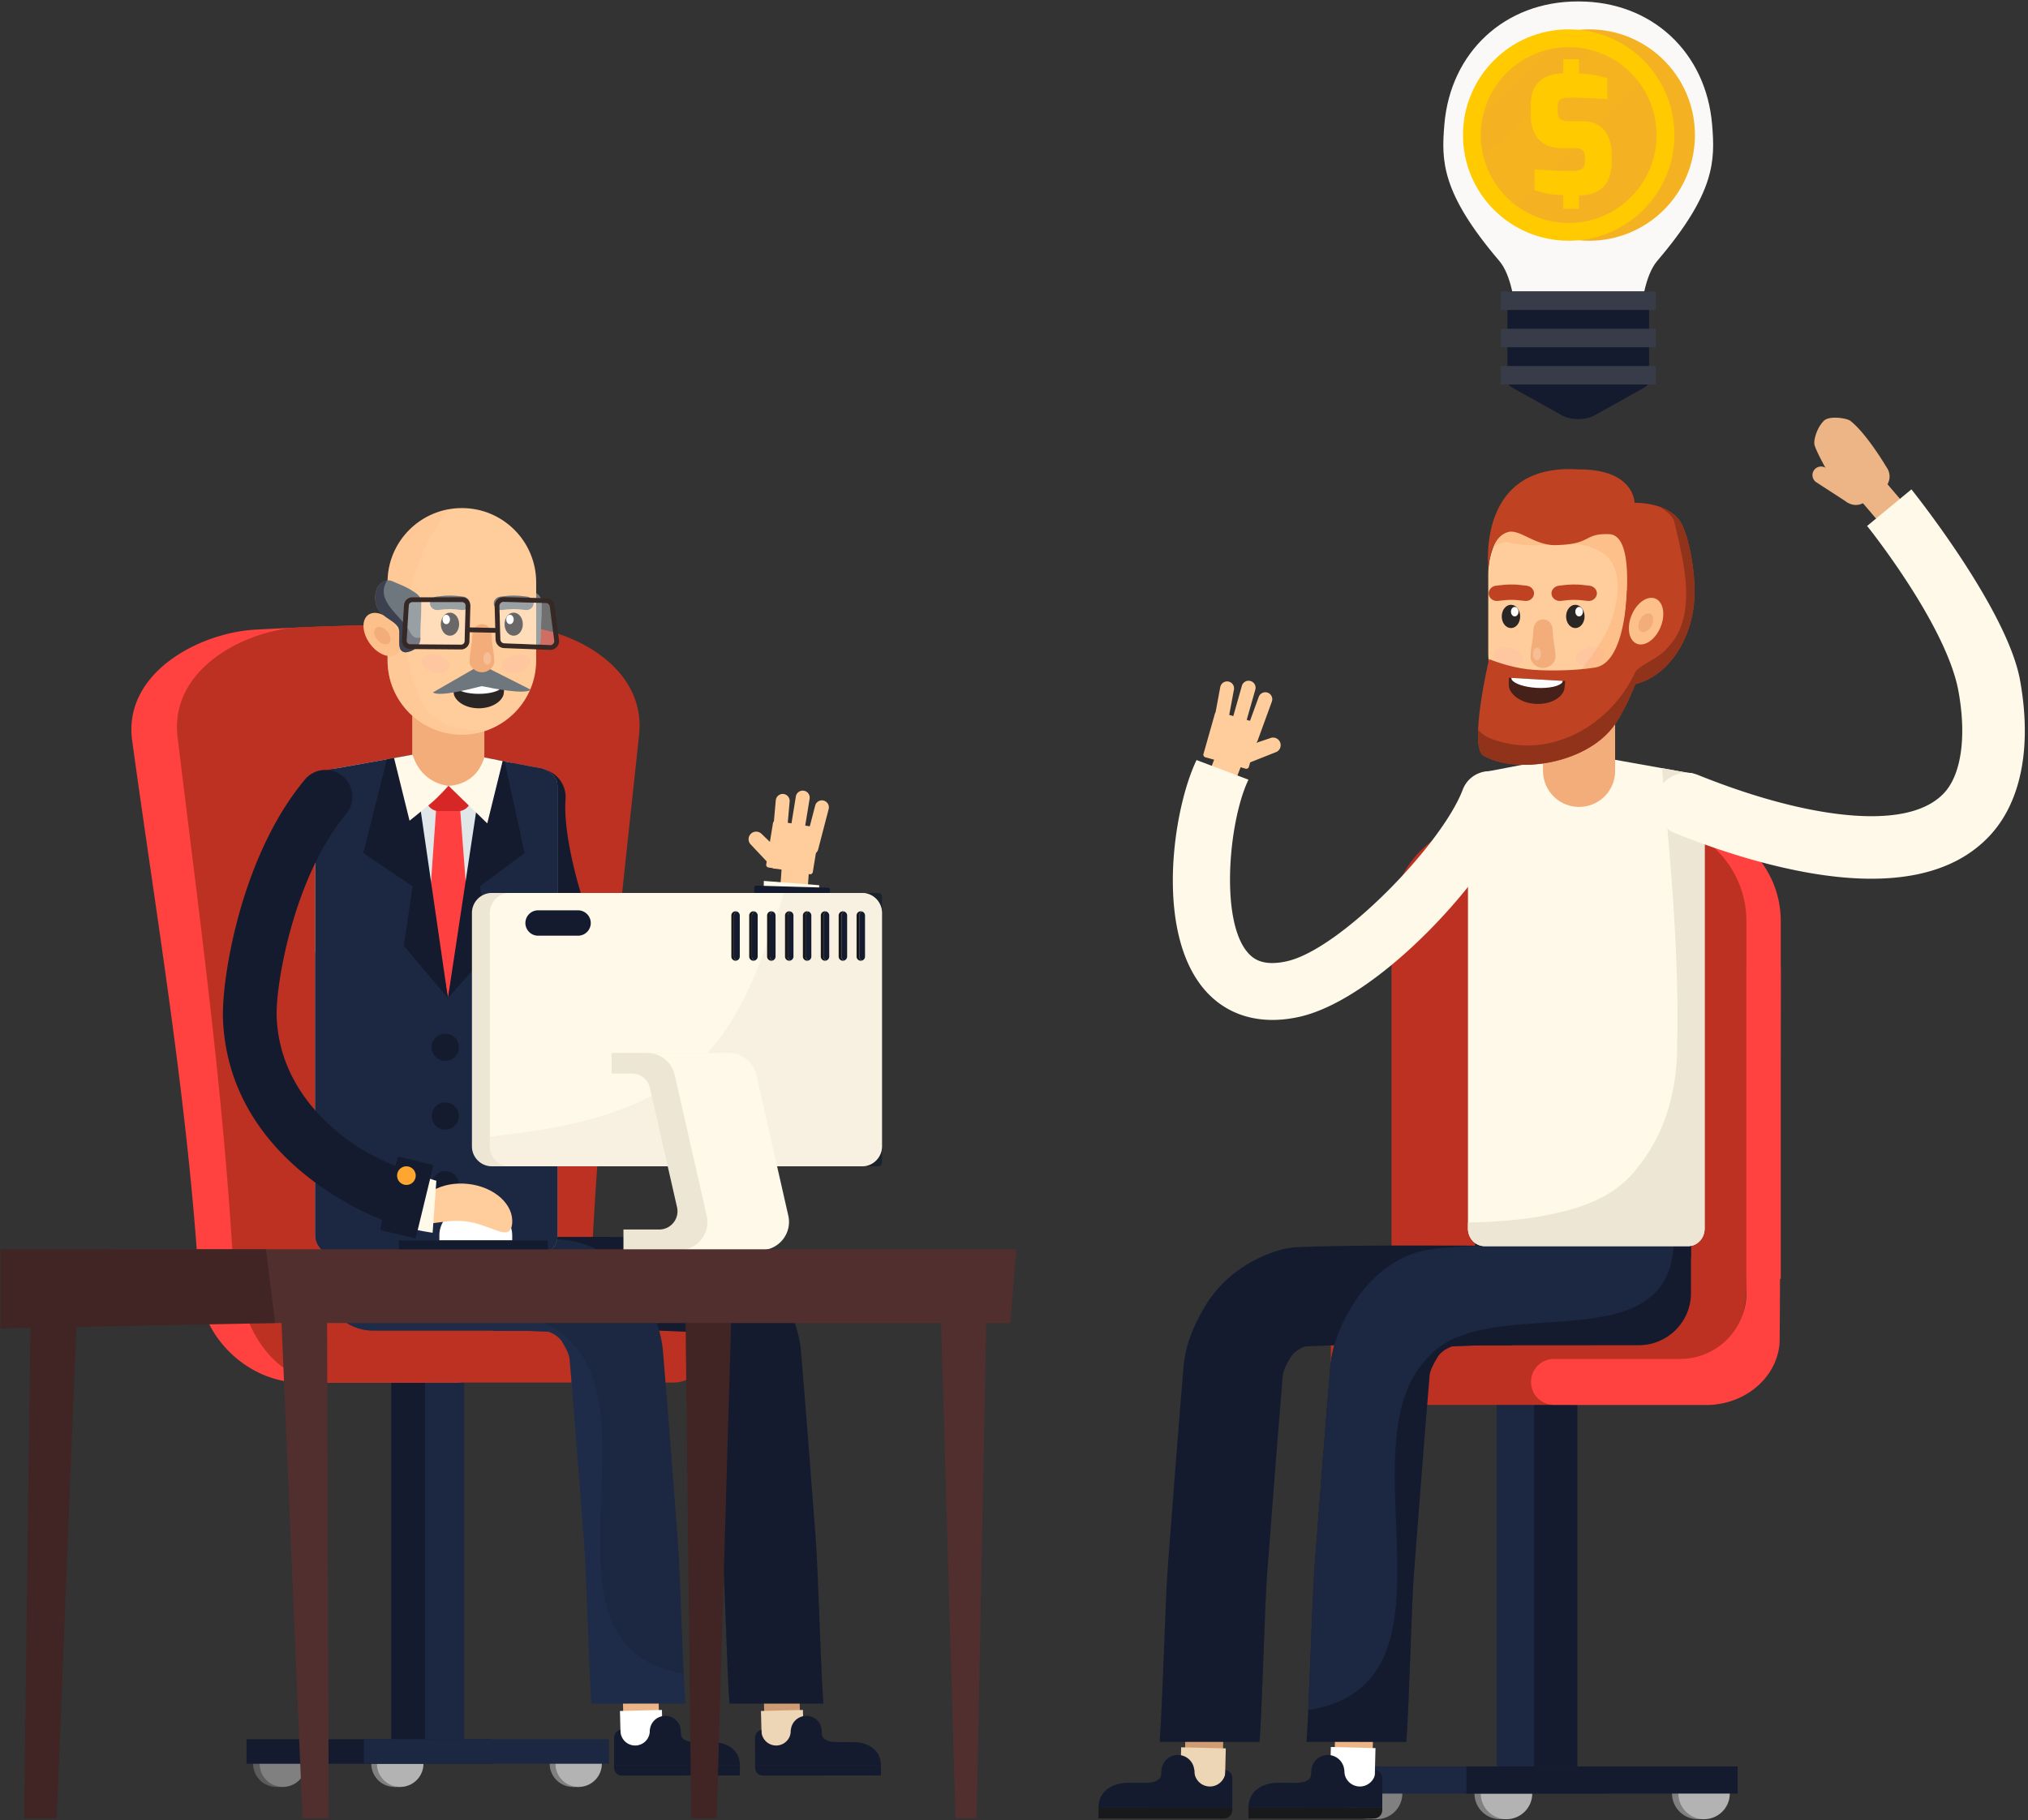 <svg xmlns="http://www.w3.org/2000/svg" width="420" height="377" viewBox="0 0 420 377"><rect x="0" y="0" width="420" height="377" fill="#333333" stroke="none"/><g><g><g><g><g><g><g><path fill="gray" d="M346.28 371.515a5.32 5.32 0 0 1 5.33-5.33 5.32 5.32 0 0 1 5.324 5.33c0 2.924-2.39 5.308-5.324 5.308-2.94 0-5.33-2.384-5.33-5.308z"/></g><g><path fill="gray" d="M351.623 376.824v-10.638h1.291v10.638z"/></g></g><g><path fill="#b3b3b3" d="M347.599 371.515a5.31 5.31 0 0 1 5.314-5.33c2.95 0 5.329 2.369 5.329 5.33 0 2.924-2.38 5.308-5.33 5.308a5.316 5.316 0 0 1-5.313-5.308z"/></g></g><g><g><g><path fill="gray" d="M305.366 371.515c0-2.961 2.383-5.33 5.318-5.33a5.32 5.32 0 0 1 5.33 5.33c0 2.924-2.39 5.308-5.33 5.308-2.935 0-5.318-2.384-5.318-5.308z"/></g><g><path fill="gray" d="M310.7 376.824v-10.638h1.297v10.638z"/></g></g><g><path fill="#b3b3b3" d="M306.668 371.515c0-2.961 2.395-5.33 5.33-5.33a5.324 5.324 0 0 1 5.33 5.33c0 2.924-2.395 5.308-5.33 5.308s-5.33-2.384-5.33-5.308z"/></g></g><g><g><g><path fill="#5c5c5c" d="M278.271 371.515a5.32 5.32 0 0 1 5.33-5.33 5.316 5.316 0 0 1 5.324 5.33c0 2.924-2.385 5.308-5.325 5.308-2.94 0-5.329-2.384-5.329-5.308z"/></g><g><path fill="#5c5c5c" d="M283.619 376.824v-10.638h1.293v10.638z"/></g></g><g><path fill="gray" d="M290.423 371.515c0-2.961-2.394-5.33-5.33-5.33a5.312 5.312 0 0 0-5.319 5.33 5.317 5.317 0 0 0 5.32 5.308c2.935 0 5.329-2.384 5.329-5.308z"/></g></g><g><path fill="#1c2842" d="M309.936 365.894v-83.835h8.964v83.835z"/></g><g><path fill="#141b2f" d="M317.715 365.894v-83.835h8.962v83.835z"/></g><g><path fill="#1c2842" d="M276.756 371.517v-5.623h56.188v5.623z"/></g><g><path fill="#141b2f" d="M303.678 371.517v-5.623h56.19v5.623z"/></g></g><g><g><g><g><g><g><g><path fill="gray" d="M113.85 365.346a4.807 4.807 0 0 1 4.814-4.814 4.806 4.806 0 0 1 4.81 4.814c0 2.642-2.158 4.794-4.81 4.794-2.657 0-4.814-2.152-4.814-4.794z"/></g><g><path fill="gray" d="M118.674 370.14v-9.607h1.166v9.608z"/></g></g><g><path fill="#b3b3b3" d="M115.04 365.346a4.797 4.797 0 0 1 4.798-4.814 4.804 4.804 0 1 1 0 9.608 4.8 4.8 0 0 1-4.799-4.794z"/></g></g><g><g><g><path fill="gray" d="M76.894 365.346a4.802 4.802 0 0 1 4.805-4.814 4.807 4.807 0 0 1 4.814 4.814c0 2.642-2.157 4.794-4.814 4.794a4.804 4.804 0 0 1-4.805-4.794z"/></g><g><path fill="gray" d="M81.712 370.14v-9.607h1.171v9.608z"/></g></g><g><path fill="#b3b3b3" d="M78.074 365.346a4.806 4.806 0 0 1 4.809-4.814 4.81 4.81 0 0 1 4.814 4.814c0 2.642-2.162 4.794-4.814 4.794s-4.81-2.152-4.81-4.794z"/></g></g><g><g><g><path fill="#5c5c5c" d="M52.42 365.346a4.807 4.807 0 0 1 4.815-4.814 4.803 4.803 0 0 1 4.81 4.814c0 2.642-2.153 4.794-4.81 4.794-2.657 0-4.814-2.152-4.814-4.794z"/></g><g><path fill="#5c5c5c" d="M57.252 370.14v-9.607h1.167v9.608z"/></g></g><g><path fill="gray" d="M63.393 365.346a4.806 4.806 0 0 0-4.809-4.814 4.798 4.798 0 0 0-4.804 4.814 4.8 4.8 0 0 0 4.804 4.794c2.652 0 4.81-2.152 4.81-4.794z"/></g></g><g><path fill="#141b2f" d="M81.022 360.268v-75.72h8.096v75.72z"/></g><g><path fill="#1c2842" d="M88.048 360.268v-75.72h8.095v75.72z"/></g><g><path fill="#141b2f" d="M51.053 365.347v-5.079h50.75v5.08z"/></g><g><path fill="#1c2842" d="M75.37 365.347v-5.079h50.751v5.08z"/></g><g><g><path fill="#ff4140" d="M115.446 257.833c-.623 10.864-8.192 28.109-20.983 28.552H62.271c-10.85-.037-20.823-9.45-21.04-20.453-2.337-37.871-8.737-75.213-13.891-112.76-1.71-13.805 13.835-22.054 25.426-22.744a685.28 685.28 0 0 1 44.004-1.024c11.987.149 27.373 8.12 26.286 22.14-3.064 35.4-6.2 70.77-7.61 106.289z"/></g><g><path fill="#bc3122" d="M140.27 259.79c-2.673-.01-15.108-.01-17.765-.016.088-.644.155-1.293.185-1.931 1.854-35.405 5.927-70.579 9.686-105.82 1.349-13.959-14.067-22.043-25.93-22.393a685.354 685.354 0 0 0-44.01.283c-11.75.5-27.208 8.666-25.684 22.564 4.243 35.091 9.073 70.08 11.297 105.381.052.845.165 1.695.31 2.544l-.171-.041c.875 7.78 3.239 16.652 9.18 21.868 2.54 2.225 6.221 4.156 8.693 4.156h73.467c3.404 0 6.164-2.76 6.22-6.159.098-5.715.201-8.573.505-14.278.175-3.394-2.487-6.153-5.984-6.159z"/></g></g></g></g><g><g><g><path fill="#141b2f" d="M109.102 258.57v-8.487c0-11.426-9.35-20.776-20.776-20.776h-.36c-11.432 0-20.783 9.35-20.783 20.776l-.108 6.133v2.353z"/></g><g><g><g><g transform="rotate(-1.33 162 353.5)"><path fill="#cf9b72" d="M158.24 356.515v-6.218h7.396v6.218z"/></g><g transform="rotate(-1.413 162 359)"><path fill="#edd6b6" d="M157.711 363.304V354.3h8.693v9.003z"/></g><g><g><g><g><path fill="#141b2f" d="M166.978 355.429a3.19 3.19 0 0 0-3.203 3.203v2.93a3.204 3.204 0 0 0 3.208 3.202 3.196 3.196 0 0 0 3.203-3.202v-2.956a3.182 3.182 0 0 0-3.208-3.177z"/></g><g><path fill="#141b2f" d="M156.381 366.165c0 .896.721 1.622 1.612 1.622 3.028-.005 9.516-.005 9.516-.005l14.927-.01v-2.148l-26.06.041z"/></g><g><path fill="#141b2f" d="M182.43 365.68l-26.049.027-.005-2.487v-3.296a1.62 1.62 0 0 1 1.323-1.586v.18a3.048 3.048 0 0 0 3.038 3.044 3.04 3.04 0 0 0 3.038-3.033v-.222l6.411.417v.155c0 .391.072.752.31 1.076.06.077.133.154.22.227.304.257.721.448 1.344.56.103.016.216.037.335.057.283.026.608.036.958.047l3.146-.01c3.275 0 5.921 1.59 5.932 4.845z"/></g></g></g></g></g><g><path fill="#141b2f" d="M168.93 318.572c-.968-12.719-1.972-25.875-3.07-38.938l-.02-.268c-.566-5.077-2.785-9.16-4.65-12.136l-.283-.428c-3.393-4.85-8.388-8.284-14.438-9.922l-2.126-.34c-10.767-.489-30.602-.309-42.32-.278v19.366c7.877 0 15.42-.01 18.783-.041 12.456-.129 8.949-.242 21.42.268 1.591.607 2.328 1.441 2.662 1.9 1.03 1.663 1.545 2.796 1.664 3.676 1.076 12.935 2.07 25.988 3.038 38.624.484 6.323.973 26.327 1.483 32.825l19.453-.005c-.546-6.982-1.076-27.491-1.596-34.303z"/></g><g opacity=".2"><path fill="#141b2f" d="M148.905 276.091c-3.687-7.373-16.21-9.448-17.147-19.844-10.066-.098-21.77-.005-29.736.015v19.366c7.878 0 15.422-.01 18.784-.041 12.456-.129 8.949-.242 21.42.268 1.591.607 2.328 1.441 2.662 1.9 1.03 1.663 1.545 2.796 1.664 3.676 1.076 12.935 2.07 25.988 3.038 38.624.484 6.323.973 26.327 1.483 32.825l19.453-.005c-.155-1.977-.309-5.051-.458-8.578-3.677-1.22-8.326-1.468-11.591-3.105-13.403-21.06 0-44.04-9.572-65.1z"/></g></g><g><g><g transform="rotate(-1.33 132.5 353.5)"><path fill="#edb485" d="M129.037 356.515v-6.218h7.396v6.218z"/></g><g transform="rotate(-1.413 133 359)"><path fill="#fff" d="M128.51 363.304V354.3h8.693v9.003z"/></g><g><g><g><g><path fill="#141b2f" d="M137.778 355.429a3.19 3.19 0 0 0-3.203 3.203v2.93a3.204 3.204 0 0 0 3.208 3.202 3.2 3.2 0 0 0 3.202-3.202v-2.956a3.182 3.182 0 0 0-3.207-3.177z"/></g><g><path fill="#141b2f" d="M127.18 366.165c0 .896.722 1.622 1.612 1.622 3.028-.005 9.516-.005 9.516-.005l14.922-.01v-2.148l-26.06.041z"/></g><g><path fill="#141b2f" d="M153.225 365.68l-26.044.027-.01-2.487v-3.296c0-.793.581-1.447 1.328-1.586v.18a3.048 3.048 0 0 0 3.038 3.044 3.04 3.04 0 0 0 3.038-3.033v-.222l6.41.417v.155c0 .391.072.752.31 1.076.056.077.133.154.22.227.305.257.722.448 1.345.56.103.016.21.037.33.057.288.026.607.036.962.047l3.146-.01c3.27 0 5.922 1.59 5.927 4.845z"/></g></g></g></g></g><g><path fill="#1c2842" d="M140.347 318.572c-.968-12.719-1.972-25.875-3.064-38.938l-.03-.268c-.567-5.077-2.781-9.165-4.645-12.131l-.283-.433c-3.255-4.654-7.827-8.599-13.692-9.7-3.49-.66-9.933-.85-14.237-.85h-.48c-1.745-.016-3.547-.026-5.38-.036v.051c-.983 0-1.874-.005-2.646-.015H84.88v-.036H67.076v9.263c0 5.592 4.542 10.128 10.144 10.139 0 0 17.47.02 30.745.01 1.452.057 3.265.134 5.68.227 1.59.607 2.327 1.441 2.662 1.9 1.025 1.663 1.54 2.796 1.658 3.676 1.076 12.935 2.075 25.988 3.043 38.624.479 6.318.978 26.327 1.483 32.82l19.448-.005c-.546-6.977-1.076-27.486-1.591-34.298z"/></g><g opacity=".3"><path fill="#253759" d="M118.268 278.007c-11.298-13.182-46.636 1.38-47.815-21.791h-3.378v9.263c0 5.592 4.542 10.128 10.144 10.139 0 0 17.47.02 30.745.01 1.452.057 3.265.134 5.68.227 1.59.607 2.327 1.441 2.662 1.9 1.025 1.663 1.54 2.796 1.658 3.676 1.076 12.935 2.075 25.988 3.043 38.624.479 6.318.978 26.327 1.483 32.82l19.448-.005c-.118-1.509-.237-3.677-.35-6.18-32.002-5.143-6.364-51.727-23.32-68.683z"/></g></g></g></g><g><g><g><g><g transform="rotate(-85.965 164 183.5)"><path fill="#ffcd9c" d="M158.957 186.809v-5.68h9.83v5.68z"/></g><g><g><path fill="#ffcd9c" d="M166.649 175.23a1.453 1.453 0 0 0 1.035 1.762 1.453 1.453 0 0 0 1.755-1.035l2.173-8.362a1.434 1.434 0 0 0-1.034-1.761 1.434 1.434 0 0 0-1.751 1.03z"/></g><g><path fill="#ffcd9c" d="M159.898 174.386a1.443 1.443 0 0 0 1.313 1.555 1.443 1.443 0 0 0 1.566-1.313l.756-8.599a1.448 1.448 0 0 0-1.302-1.57 1.455 1.455 0 0 0-1.566 1.318z"/></g><g><path fill="#ffcd9c" d="M163.436 173.516a1.436 1.436 0 0 0 1.194 1.648 1.434 1.434 0 0 0 1.648-1.185l1.395-8.537a1.433 1.433 0 0 0-1.2-1.653 1.441 1.441 0 0 0-1.652 1.19z"/></g><g transform="rotate(-80.706 164 176)"><path fill="#ffcd9c" d="M160.132 181.024a.554.554 0 0 1-.554-.554v-8.67c0-.306.248-.553.553-.553h8.677c.305 0 .552.247.552.552v8.672a.553.553 0 0 1-.553.553z"/></g></g></g><g><g><path fill="#141b2f" d="M157.761 187.347c-1.55 9.525-7.137 23.068-13.552 27.038-.253.154-.51.298-.768.422-1.76.885-4.315 1.498-8.382-1.627-8.99-6.905-18.856-35.509-17.93-47.681a5.9 5.9 0 0 0-11.765-.901c-1.102 14.469 8.959 47.536 22.506 57.938 6.746 5.18 14.15 6.184 20.854 2.826a22.67 22.67 0 0 0 1.648-.921c11.37-7.04 17.77-25.421 19.042-36.873-3.862-.309-7.735-.484-11.653-.221z"/></g><g opacity=".3"><path fill="#141b2f" d="M169.414 187.568c-3.862-.309-7.734-.484-11.653-.221a50.349 50.349 0 0 1-.916 4.34 199.21 199.21 0 0 0 11.58 1.766c.458-2.09.788-4.073.989-5.885z"/></g><g><path fill="#fff9ea" d="M158.189 182.47c.015 1.422-.134 3.08-.428 4.877 3.919-.263 7.79-.088 11.653.221.17-1.545.252-2.966.237-4.212z"/></g></g></g></g><g><g><g><path fill="#e1e7e8" d="M115.405 162.296c-.155-.973-.7-1.71-1.478-2.25-.505-.391-1.123-.664-1.823-.896l-1.787-.309-4.654-.89-4.037-.778-1.319-.273-8.732-1.668-.078.04-6.055 1.046-1.05.196-13.815 2.482-1.535.267v2.472h-3.517a3.94 3.94 0 0 0-.15.561 4.044 4.044 0 0 0-.076.736v92.916c0 1.437.772 2.678 1.9 3.3.309.155.659.268 1.009.35.196.037.386.037.582.037h43.16c.231 0 .463 0 .659-.077a3.42 3.42 0 0 0 2.137-1.36v-.036c.231-.273.386-.623.504-.973.155-.386.19-.814.19-1.24v-92.917c0-.272 0-.504-.035-.736z"/></g></g><g><g><g><g><path fill="#f3ad7a" d="M100.308 161.065c0 4.125-3.347 7.462-7.467 7.462a7.453 7.453 0 0 1-7.46-7.461v-24.53a7.456 7.456 0 0 1 7.46-7.462c4.12 0 7.467 3.342 7.467 7.461z"/></g><g opacity=".3"><path fill="#f3ad7a" d="M92.646 155.16c2.044-1.226 4.891-1.375 7.662-1.864v-16.76c0-4.12-3.347-7.462-7.467-7.462a7.456 7.456 0 0 0-7.46 7.461v24.53a7.451 7.451 0 0 0 3.645 6.411c-1.035-4.938-1.076-9.495 3.62-12.317z"/></g></g><g><g><g><g><g><path fill="#6e777d" d="M109.797 122.03c-.685-.412-2.245-1.086-3.64-1.663-1.385-.577-3.002.54-3.414 2.41-.685 4.773 3.275 5.061 4.634 7.06.757 1.111-.38 4.443.968 5.112.49.242.639.201 1.252.062 1.323-.299 2.425-1.395 2.425-2.75 0-4.66.185-2.775.185-7.435 0-1.36-.968-1.93-2.41-2.796z"/></g></g><g><path fill="#ffcd9c" d="M111.043 136.793c0 8.5-6.884 15.39-15.38 15.39-8.512 0-15.401-6.89-15.401-15.39v-16.158c0-8.501 6.89-15.391 15.4-15.391 8.497 0 15.381 6.89 15.381 15.39z"/></g><g opacity=".3"><path fill="#fec08a" d="M87.316 145.283c-6.256-13.078-3.038-28.778 5.747-39.812-7.27 1.23-12.801 7.548-12.801 15.164v16.158c0 8.5 6.89 15.39 15.4 15.39 2.153 0 4.197-.443 6.056-1.24-5.854.967-12.136-.675-14.402-5.66z"/></g><g><path fill="#fec08a" d="M82.11 135.485c-1.441 1.035-3.918.051-5.524-2.189-1.617-2.245-1.75-4.902-.314-5.937 1.441-1.03 3.918-.051 5.53 2.194 1.611 2.245 1.74 4.902.309 5.932z"/></g><g><path fill="#f3ad7a" d="M80.535 133.23c-.55.473-1.601.164-2.338-.69-.741-.855-.895-1.937-.35-2.415.551-.474 1.602-.165 2.338.69.741.86.896 1.94.35 2.414z"/></g><g><path fill="#f3ad7a" d="M80.535 133.23c-.55.473-1.601.164-2.338-.69-.741-.855-.895-1.937-.35-2.415.551-.474 1.602-.165 2.338.69.741.86.896 1.94.35 2.414z"/></g><g><g><path fill="#6e777d" d="M84.834 122.03c-.69-.412-2.245-1.086-3.64-1.663-1.385-.577-3.002.54-3.414 2.41-.685 4.773 3.275 5.061 4.634 7.06.757 1.111-.38 4.443.968 5.112.49.242.639.201 1.252.062 1.323-.299 2.425-1.395 2.425-2.75 0-4.66.185-2.775.185-7.435 0-1.36-.968-1.93-2.41-2.796z"/></g></g><g><g><path fill="#3d414f" d="M84.994 131.077c-1.838-3.676-7.497-6.508-4.814-10.844-1.077.14-2.086 1.123-2.4 2.544-.685 4.773 3.275 5.061 4.634 7.06.757 1.111-.38 4.443.968 5.112.49.242.639.201 1.252.062 1.323-.299 2.425-1.395 2.425-2.75v-.195c-.824.216-1.576-.016-2.065-.989z"/></g></g></g><g><g><path fill="#2a2626" d="M104.417 142.137c0 .289-.047 1.555-.15 1.823-.546 1.58-2.626 2.755-5.113 2.755-2.482 0-4.572-1.174-5.123-2.755-.093-.268-.14-1.534-.14-1.823z"/></g><g><g><g><path fill="#2a2626" d="M95.086 129.29c0 1.319-.85 2.39-1.895 2.39s-1.895-1.071-1.895-2.39c0-1.323.85-2.389 1.895-2.389 1.046 0 1.895 1.066 1.895 2.39z"/></g><g><path fill="#fefefe" d="M93.191 128.317c0 .536-.35.973-.772.973-.427 0-.772-.437-.772-.973 0-.54.345-.978.772-.978.422 0 .772.438.772.978z"/></g></g><g><path fill="#fefefe" d="M103.948 142.137c-.016.14-.047.268-.082.32-.505.726-2.426 1.266-4.712 1.266-2.286 0-4.207-.54-4.717-1.266-.036-.052-.061-.18-.082-.32z"/></g><g><g><path fill="#2a2626" d="M108.278 129.29c0 1.319-.844 2.39-1.895 2.39-1.045 0-1.884-1.071-1.884-2.39 0-1.323.839-2.389 1.884-2.389 1.051 0 1.895 1.066 1.895 2.39z"/></g><g><path fill="#fefefe" d="M106.389 128.317c0 .536-.35.973-.773.973-.427 0-.772-.437-.772-.973 0-.54.345-.978.772-.978.422 0 .773.438.773.978z"/></g></g><g opacity=".1"><path fill="#f48fb7" d="M93.125 138.317c-.268.978-1.797 1.405-3.41.957-1.61-.447-2.697-1.6-2.43-2.58.273-.978 1.803-1.405 3.414-.957 1.612.448 2.698 1.601 2.426 2.58z"/></g><g opacity=".1"><path fill="#f48fb7" d="M103.99 138.317c.272.978 1.801 1.405 3.413.957 1.612-.447 2.698-1.6 2.43-2.58-.273-.978-1.802-1.405-3.413-.957-1.612.448-2.699 1.601-2.43 2.58z"/></g><g><g><path fill="#6e777d" d="M95.596 126.35c-1.93-.252-2.92-.252-4.856 0-.767.098-1.513-.38-1.668-1.133-.154-.751.427-1.519 1.308-1.632 2.22-.288 3.357-.288 5.577 0 .88.113 1.462.88 1.307 1.632-.154.752-.9 1.231-1.668 1.133z"/></g></g><g><g><path fill="#6e777d" d="M108.814 126.35c-1.93-.252-2.92-.252-4.856 0-.761.098-1.513-.38-1.668-1.133-.154-.751.433-1.519 1.308-1.632 2.225-.288 3.357-.288 5.576 0 .88.113 1.468.88 1.313 1.632-.159.752-.906 1.231-1.673 1.133z"/></g></g><g><g><path fill="#6e777d" d="M89.67 143.42l8.763-5.047 1.236-.036 1.23-.03 9.022 4.556c-1.123 1.046-7.713-.226-10.154-.746-2.4.643-8.913 2.276-10.098 1.303z"/></g></g><g><g><path fill="#f3ad7a" d="M99.813 139.259c-1.251 0-2.58-1.025-2.559-2.276.036-2.168.535-3.254.572-5.422.025-1.251.736-2.27 1.987-2.27 1.251 0 1.967 1.019 1.988 2.27.036 2.168.535 3.254.571 5.422.02 1.251-1.308 2.276-2.559 2.276z"/></g></g><g opacity=".3"><path fill="#ffe9d4" d="M101.718 136.406c0 .711-.355 1.288-.793 1.288-.442 0-.798-.577-.798-1.288 0-.705.356-1.282.798-1.282.438 0 .793.577.793 1.282z"/></g></g></g></g><g><g><g><g><path fill="#362825" d="M104.293 124.677l8.769.237a.83.83 0 0 1 .803.73l.911 7.03a.832.832 0 0 1-.21.669c-.166.185-.402.314-.65.273l-9.48-.366a.837.837 0 0 1-.802-.808l-.201-6.905a.83.83 0 0 1 .247-.613.826.826 0 0 1 .592-.247zm9.654 9.938c.515 0 1.004-.217 1.355-.598.36-.401.53-.937.463-1.472l-.911-7.029a1.82 1.82 0 0 0-1.767-1.596l-8.769-.237c-.566.005-.983.175-1.343.535-.36.36-.551.84-.536 1.35l.196 6.905c.03.957.803 1.74 1.766 1.776l9.474.366h.072z"/></g></g><g><g><path fill="#362825" d="M85.406 124.728l10.278-.01c.2 0 .386.077.525.221a.714.714 0 0 1 .206.53l-.196 7.343a.74.74 0 0 1-.741.716h-.005l-10.53-.082a.71.71 0 0 1-.526-.232.717.717 0 0 1-.195-.546l.443-7.25a.734.734 0 0 1 .736-.69zm10.077 9.799c.932 0 1.704-.752 1.735-1.689l.196-7.343c.01-.468-.16-.91-.49-1.25a1.738 1.738 0 0 0-1.235-.526l-10.278.01h-.015a1.73 1.73 0 0 0-1.725 1.627l-.448 7.25c-.026.48.139.932.463 1.288.325.345.767.545 1.246.55l10.525.083z"/></g></g><g><g><path fill="#362825" d="M102.638 131.073l-5.867-.125.02-.997 5.867.125z"/></g></g></g><g opacity=".3"><path fill="#fff" d="M104.272 124.677a.825.825 0 0 0-.592.247.83.83 0 0 0-.247.613l.2 6.905a.837.837 0 0 0 .804.808l9.48.366c.247.04.483-.088.648-.273a.832.832 0 0 0 .211-.67l-.911-7.028a.83.83 0 0 0-.803-.731l-8.77-.237z"/></g><g opacity=".3"><path fill="#fff" d="M85.4 124.728a.734.734 0 0 0-.736.69l-.442 7.25c-.016.201.056.397.195.546a.71.71 0 0 0 .525.232l10.53.082h.006a.74.74 0 0 0 .74-.716l.197-7.342a.714.714 0 0 0-.206-.53.72.72 0 0 0-.526-.222l-10.277.01z"/></g></g></g></g></g><g><path fill="#e1e7e8" d="M85.469 169.932v-7.178h13.964v7.178z"/></g><g><path fill="#ff4040" d="M90.484 165.377l-2.118 30.097 4.085 28.834 4.97-28.834-2.295-30.097z"/></g><g><path fill="#d62626" d="M97.527 165.375a2.63 2.63 0 0 1-2.626 2.637h-4.016a2.63 2.63 0 0 1-2.626-2.637 2.626 2.626 0 0 1 2.626-2.62H94.9a2.626 2.626 0 0 1 2.626 2.62z"/></g><g><path fill="#1c2842" d="M115.44 163.032v92.916c0 .427-.035.855-.19 1.241-.118.35-.273.7-.504.973v.036a3.42 3.42 0 0 1-2.137 1.36c-.196.077-.428.077-.66.077H68.79c-.195 0-.385 0-.581-.036a4.67 4.67 0 0 1-1.01-.35c-1.127-.623-1.9-1.864-1.9-3.3v-92.917c0-.272.037-.504.078-.736a3.689 3.689 0 0 1 1.24-2.173c.583-.504 2.174-.818 2.174-.818l1.787-.31 13.814-2.481 8.378 50.234 8.857-49.575 4.037.777 4.654.891 1.787.309c.7.232 1.318.505 1.823.896.777.54 1.323 1.277 1.478 2.25.036.232.036.464.036.736z"/></g><g><path fill="#1c2842" d="M115.405 162.296c-.155-.973-.7-1.71-1.478-2.25-.505-.391-1.123-.664-1.823-.896l-1.787-.309-4.418-.85c1.144.958 1.972 2.132 2.22 3.116 5.015 28.85 1.25 57.067 0 85.29-.175 4.587-1 8.98-2.245 13.238h6.076c.231 0 .463 0 .659-.077a3.42 3.42 0 0 0 2.137-1.36v-.036c.231-.273.386-.623.504-.973.155-.386.19-.813.19-1.24v-92.917c0-.272 0-.504-.035-.736z"/></g><g><path fill="#1c2842" d="M72.198 178.49c-3.285 6.014-3.228 12.986-6.9 18.83v58.628c0 1.437.778 2.678 1.9 3.3.31.155.66.268 1.01.35.196.037.386.037.582.037h1.565c-7.667-25.38.819-55.132 1.843-81.145z"/></g><g><path fill="#141b2f" d="M85.447 156.328c-.535.093-5.334.953-5.334.953l-4.887 19.422 10.221 6.905-1.823 12.307 9.145 10.833z"/></g><g><path fill="#141b2f" d="M100.307 156.9c.515.087 4.202.808 4.202.808l4.145 18.995-9.278 6.905 2.657 12.698-9.264 10.442z"/></g><g><path fill="#141b2f" d="M95.045 216.928a2.824 2.824 0 0 0-5.648 0 2.824 2.824 0 1 0 5.648 0z"/></g><g><path fill="#141b2f" d="M95.045 245.403a2.827 2.827 0 0 0-2.827-2.822 2.826 2.826 0 0 0-2.821 2.822 2.824 2.824 0 1 0 5.648 0z"/></g><g><path fill="#141b2f" d="M95.045 231.165a2.827 2.827 0 0 0-2.827-2.821 2.826 2.826 0 0 0-2.821 2.821 2.824 2.824 0 1 0 5.648 0z"/></g></g><g><g><g><path fill="#fff9ea" d="M92.872 162.754s-1.781 2.091-3.671 3.672c-2.127 1.776-4.382 3.573-4.382 3.573l-3.208-12.98 3.836-.69c1.931 6.199 7.425 6.425 7.425 6.425z"/></g><g><path fill="#fff9ea" d="M92.872 162.754l8.043 7.801 3.182-12.908-3.81-.757c-1.725 6.003-7.415 5.864-7.415 5.864z"/></g></g></g><g><path fill="#ffcd9c" d="M155.475 172.744a1.57 1.57 0 0 1 2.22-.042l5.025 4.825c-.16.793-.428 1.627-.912 2.189-.304.355-1.627.2-1.627.2l-4.66-4.948a1.562 1.562 0 0 1-.046-2.224z"/></g></g><g><g transform="rotate(-88.35 163.5 187.5)"><path fill="#141b2f" d="M160.099 195.79a.365.365 0 0 1-.365-.364v-14.95c0-.202.163-.366.365-.366h6.886c.201 0 .365.164.365.365v14.95a.365.365 0 0 1-.365.366z"/></g><g><path fill="#ffa631" d="M160.69 187.32a1.924 1.924 0 0 0-2.362-1.353 1.92 1.92 0 0 0-1.355 2.358 1.92 1.92 0 0 0 2.359 1.36 1.928 1.928 0 0 0 1.359-2.364z"/></g></g></g><g><g><g><path fill="#1a222b" d="M102.258 241.588a.801.801 0 0 1-.801-.802v-55.02c0-.443.359-.802.802-.802h79.6c.443 0 .802.359.802.802v55.021a.8.8 0 0 1-.8.8z"/></g><g><path fill="#ede6d4" d="M101.862 184.963h72.958a4.137 4.137 0 0 1 4.125 4.124v48.37c0 2.271-1.854 4.13-4.125 4.13h-72.958c-2.265 0-4.124-1.859-4.124-4.13v-48.37a4.14 4.14 0 0 1 4.124-4.124z"/></g><g><path fill="#fff9ea" d="M105.585 184.963H178.533a4.138 4.138 0 0 1 4.13 4.124v48.37c0 2.271-1.854 4.13-4.13 4.13H105.585a4.14 4.14 0 0 1-4.13-4.13v-48.37a4.138 4.138 0 0 1 4.13-4.124z"/></g><g opacity=".4"><path fill="#ede6d4" d="M178.533 184.963h-16.148c-5.458 16.281-9.757 30.596-23.629 39.848-11.704 7.317-24.777 9.15-37.3 10.639v2.008a4.14 4.14 0 0 0 4.13 4.13h72.947a4.139 4.139 0 0 0 4.13-4.13v-48.371a4.138 4.138 0 0 0-4.13-4.124z"/></g><g><path fill="#141b2f" d="M119.72 193.819h-8.285a2.634 2.634 0 0 1-2.626-2.626 2.635 2.635 0 0 1 2.626-2.631h8.285a2.64 2.64 0 0 1 2.63 2.63 2.638 2.638 0 0 1-2.63 2.627z"/></g><g><g><g><g><path fill="#141b2f" d="M153.21 189.638v8.49a.868.868 0 0 1-.258.619.807.807 0 0 1-.34.21.874.874 0 0 1-.592-.828v-8.491a.88.88 0 0 1 .592-.83.884.884 0 0 1 .597.83z"/></g></g><g><g><path fill="#18181b" d="M151.459 189.638c0-.479.39-.875.87-.875.103 0 .19.02.283.046a.88.88 0 0 0-.592.829v8.49c0 .387.247.711.592.83a.873.873 0 0 1-1.153-.829z"/></g></g></g><g><g><g><path fill="#141b2f" d="M156.917 189.638v8.49a.89.89 0 0 1-.258.619.858.858 0 0 1-.345.21.874.874 0 0 1-.592-.828v-8.491a.88.88 0 0 1 .592-.83c.35.12.603.449.603.83z"/></g></g><g><g><path fill="#18181b" d="M155.161 189.638c0-.479.397-.875.875-.875.098 0 .19.02.278.046a.88.88 0 0 0-.592.829v8.49c0 .387.247.711.592.83a.878.878 0 0 1-1.153-.829z"/></g></g></g><g><g><g><path fill="#141b2f" d="M160.62 189.638v8.49a.868.868 0 0 1-.258.619.807.807 0 0 1-.34.21.875.875 0 0 1-.593-.828v-8.491a.88.88 0 0 1 .593-.83c.35.12.597.449.597.83z"/></g></g><g><g><path fill="#18181b" d="M158.868 189.638c0-.479.392-.875.876-.875.098 0 .19.02.278.046a.88.88 0 0 0-.593.829v8.49c0 .387.248.711.593.83a.875.875 0 0 1-1.153-.829z"/></g></g></g><g><g><g><path fill="#141b2f" d="M164.327 189.638v8.49a.875.875 0 0 1-.598.829.874.874 0 0 1-.592-.828v-8.491a.88.88 0 0 1 .592-.83.884.884 0 0 1 .598.83z"/></g></g><g><g><path fill="#18181b" d="M162.576 189.638c0-.479.391-.875.87-.875.098 0 .19.02.283.046a.88.88 0 0 0-.592.829v8.49c0 .387.247.711.592.83a.874.874 0 0 1-1.153-.829z"/></g></g></g><g><g><g><path fill="#141b2f" d="M168.029 189.638v8.49a.86.86 0 0 1-.597.829.874.874 0 0 1-.593-.828v-8.491a.88.88 0 0 1 .592-.83c.35.12.598.449.598.83z"/></g></g><g><g><path fill="#18181b" d="M166.278 189.638c0-.479.396-.875.875-.875.098 0 .19.02.278.046a.88.88 0 0 0-.592.829v8.49c0 .387.247.711.592.83a.878.878 0 0 1-1.153-.829z"/></g></g></g><g><g><g><path fill="#141b2f" d="M171.736 189.638v8.49a.867.867 0 0 1-.258.619.808.808 0 0 1-.34.21.874.874 0 0 1-.592-.828v-8.491a.88.88 0 0 1 .593-.83c.35.12.597.449.597.83z"/></g></g><g><g><path fill="#18181b" d="M169.985 189.638c0-.479.392-.875.876-.875.097 0 .19.02.278.046a.88.88 0 0 0-.593.829v8.49c0 .387.248.711.593.83a.875.875 0 0 1-1.154-.829z"/></g></g></g><g><g><g><path fill="#141b2f" d="M175.443 189.638v8.49a.876.876 0 0 1-.597.829.874.874 0 0 1-.592-.828v-8.491a.88.88 0 0 1 .592-.83.884.884 0 0 1 .597.83z"/></g></g><g><g><path fill="#18181b" d="M173.688 189.638c0-.479.396-.875.875-.875.098 0 .19.02.283.046a.88.88 0 0 0-.592.829v8.49c0 .387.247.711.592.83a.878.878 0 0 1-1.158-.829z"/></g></g></g><g><g><g><path fill="#141b2f" d="M179.146 189.638v8.49a.886.886 0 0 1-.253.619.857.857 0 0 1-.345.21.874.874 0 0 1-.592-.828v-8.491a.88.88 0 0 1 .592-.83c.35.12.598.449.598.83z"/></g></g><g><g><path fill="#18181b" d="M177.395 189.638c0-.479.396-.875.875-.875.098 0 .19.02.278.046a.88.88 0 0 0-.592.829v8.49c0 .387.247.711.592.83a.878.878 0 0 1-1.153-.829z"/></g></g></g></g></g><g><g><path fill="#ede6d4" d="M136.532 254.676h-7.415v4.28h18.305l1.07-40.859h-21.831v4.279h4.237a3.773 3.773 0 0 1 3.682 2.95l5.638 24.747c.53 2.358-1.266 4.603-3.686 4.603z"/></g><g><path fill="#fff9ea" d="M157.545 258.96h-16.9c3.75 0 6.54-3.486 5.71-7.147l-6.62-29.144a5.856 5.856 0 0 0-5.716-4.572h16.9c2.743 0 5.117 1.9 5.72 4.572l6.621 29.144c.824 3.661-1.961 7.147-5.715 7.147z"/></g></g></g><g><g><path fill="#512f2e" d="M68.083 376.626l-.374-111.276h-9.77l4.714 111.276z"/></g><g><path fill="#512f2e" d="M202.257 376.626l2.161-111.276h-9.77l3.229 111.276z"/></g><g><path fill="#402524" d="M148.425 376.626l3.237-111.276h-9.77l1.26 111.276z"/></g><g><path fill="#402524" d="M11.753 376.626l4.436-111.276H6.42L4.993 376.626z"/></g><g><path fill="#512f2e" d="M23.754 258.778h186.73l-1.252 15.275h-183.6z"/></g><g><path fill="#402524" d="M56.969 274.053l-56.888 1.1v-16.375H55.09z"/></g></g></g><g><g><path fill="#fff" d="M106.08 256.937v-.989c0-3.167-2.575-5.736-5.747-5.736H96.73a5.739 5.739 0 0 0-5.741 5.736v.989z"/></g><g><path fill="#ffcd9c" d="M106.059 253.507c-.422 3.98-4.361.036-9.85-.545-5.484-.582-10.432 2.415-10.01-1.566.422-3.99 5.211-6.75 10.695-6.163 5.489.582 9.593 4.284 9.165 8.274z"/></g><g><g><path fill="#141b2f" d="M72.348 236.35c-6.565-4.737-14.5-13.021-15.046-25.59-.288-6.74 3.558-29.18 14.377-42.156a5.567 5.567 0 0 0-.706-7.837 5.563 5.563 0 0 0-7.837.716c-7.327 8.784-11.462 20.009-13.635 27.877-2.549 9.196-3.501 17.615-3.316 21.884 1.133 26.26 24.979 38.15 32.25 41.162 1.982.823 4.057 1.446 5.91 1.91.098-3.831.33-7.703.865-11.503-3.63-1.298-8.686-3.44-12.862-6.462z"/></g><g opacity=".2"><path fill="#141b2f" d="M75.942 251.298c.958.454 1.797.82 2.492 1.108 1.982.823 4.058 1.446 5.911 1.91.098-3.831.33-7.703.865-11.503a68.673 68.673 0 0 1-4.176-1.653c-1.838 3.28-3.373 6.75-5.092 10.138z"/></g><g><path fill="#fff9ea" d="M90.37 244.584c-.726-.2-3.095-1.03-5.16-1.771-.535 3.8-.767 7.672-.865 11.503a56.82 56.82 0 0 0 5.252 1.035z"/></g></g><g><path fill="#141b2f" d="M82.627 258.778v-1.842h30.855v1.842z"/></g></g><g><g transform="rotate(-76.37 84 248)"><path fill="#141b2f" d="M76.523 252.035a.365.365 0 0 1-.365-.365v-6.886c0-.202.163-.365.365-.365h14.95c.201 0 .365.163.365.365v6.886a.365.365 0 0 1-.365.365z"/></g><g><path fill="#ffa631" d="M84.654 245.382a1.927 1.927 0 1 0-2.353-1.38 1.93 1.93 0 0 0 2.353 1.38z"/></g></g></g><g><g><path fill="#bc3122" d="M276.85 291.013c-.68 0-1.23-.55-1.23-1.229v-19.202c0-.679.55-1.229 1.23-1.229h77.801c.679 0 1.229.55 1.229 1.229v19.202c0 .679-.55 1.229-1.229 1.229z"/></g><g><g><path fill="#ff4140" d="M368.797 264.897v-74.116c0-11.364-9.222-20.581-20.586-20.581H315.87c-11.37 0-20.581 9.217-20.581 20.581v74.116z"/></g><g><path fill="#bc3122" d="M288.173 266.705c0 11.364 9.222 23.87 20.586 23.87H341.1c11.375 0 20.581-12.506 20.581-23.87V190.78c0-11.364-9.206-20.581-20.58-20.581h-32.342c-11.364 0-20.586 9.217-20.586 20.581z"/></g></g><g><g><path fill="#ff4140" d="M361.681 200.4v67.38c0 7.57-6.137 13.708-13.707 13.708h-26.162a4.73 4.73 0 0 0-4.732 4.732v.051a4.73 4.73 0 0 0 4.732 4.732l31.682.01c7.595 0 14.35-5.329 15.051-12.615.119-1.246.222-58.736.252-77.998z"/></g></g></g><g><g><g><path fill="#fbf9f7" d="M354.58 25.824C353.34 10.81 342.059.3 326.957.3h-.206c-15.097 0-26.384 10.51-27.625 25.524-.608 7.358-.737 14.021 11.364 28.207 2.528 2.971 3.275 8.918 3.553 12.42.154 1.905 9.372 3.15 12.81 3.403 3.446-.252 12.658-1.498 12.817-3.403.278-3.502 1.025-9.449 3.553-12.42 12.1-14.186 11.961-20.849 11.359-28.207z"/></g><g><path fill="#141b2f" d="M326.853 60.375h-14.67V79.23c.026.33.443.751 1.267 1.21l10.015 5.587c.932.52 2.163.782 3.388.782 1.23 0 2.461-.262 3.393-.782l10.015-5.587c.814-.459 1.23-.88 1.267-1.21V60.375z"/></g><g><g><path fill="#383c48" d="M310.79 64.207v-3.832h32.128v3.832z"/></g><g><path fill="#383c48" d="M310.79 71.926V68.1h32.128v3.826z"/></g><g><path fill="#383c48" d="M310.79 79.647v-3.833h32.128v3.833z"/></g></g></g><g><g><g><g><g><path fill="#f4b222" d="M307.235 27.976c0 12.09 9.798 21.89 21.894 21.89V6.081c-12.096 0-21.894 9.804-21.894 21.894z"/></g><g><path fill="#f4b222" d="M351.018 27.976a21.86 21.86 0 0 1-5.525 14.536 21.833 21.833 0 0 1-16.364 7.353V6.082c.489 0 .983.016 1.473.052 11.4.757 20.416 10.247 20.416 21.842z"/></g></g><g><path fill="#ffca00" d="M324.876 6.082c-12.09 0-21.89 9.804-21.89 21.894 0 12.09 9.8 21.89 21.89 21.89s21.893-9.8 21.893-21.89-9.803-21.894-21.893-21.894z"/></g><g><path fill="#f4b222" d="M306.67 27.976c0-10.055 8.152-18.207 18.208-18.207 10.055 0 18.207 8.152 18.207 18.207 0 10.056-8.152 18.208-18.207 18.208-10.056 0-18.208-8.152-18.208-18.208z"/></g><g><path fill="#ffca00" d="M333.794 33.383c0 5.767-3.43 7.075-6.797 7.075v2.78h-3.239v-2.821c-2.77-.088-3.754-.345-5.952-1.03v-4.305c1.354.103 4.69.33 7.842.33 1.442 0 2.59-.34 2.59-1.808v-.978c0-1.22-.381-1.946-2.05-1.946h-2.625c-6.076 0-6.54-4.985-6.54-6.849v-2.11c.015-4.851 3.007-6.416 6.735-6.535v-2.914h3.239v2.935c2.384.118 4.202.5 5.885 1.02v4.324c-2.049-.175-5.695-.33-7.368-.33-1.967-.025-2.935.135-2.935 2.01v.833c0 1.468.613 2.055 2.41 2.055h2.729c5.03 0 6.076 4.119 6.076 6.843z"/></g></g><g opacity=".3"><g opacity=".3"><path fill="#ffca00" d="M319.598 6.726L303.63 22.694a21.975 21.975 0 0 0-.643 5.236l21.842-21.848a21.925 21.925 0 0 0-5.231.644z"/></g><g opacity=".3"><path fill="#ffca00" d="M332.501 7.447l-28.15 28.155a21.945 21.945 0 0 0 6.993 9.583l30.745-30.74a21.966 21.966 0 0 0-9.588-6.998z"/></g></g></g></g></g><g><g><g><g><g><path fill="#141b2f" d="M305.494 260.515v-9.026c0-12.157 9.943-22.1 22.1-22.1h.386c12.157 0 22.1 9.943 22.1 22.1l.114 6.519v2.507z"/></g><g><g><g><g transform="rotate(-88.664 249.5 361.5)"><path fill="#cf9b72" d="M245.994 365.311v-7.865h6.613v7.865z"/></g><g transform="rotate(-88.583 249 367)"><path fill="#edd6b6" d="M244.386 371.741v-9.246h9.575v9.246z"/></g><g><g><g><g><path fill="#141b2f" d="M243.942 363.528c1.884-.01 3.404 1.52 3.404 3.41v3.114a3.406 3.406 0 0 1-3.409 3.41 3.403 3.403 0 0 1-3.409-3.41v-3.14a3.389 3.389 0 0 1 3.414-3.384z"/></g><g><path fill="#17191a" d="M255.208 374.95a1.72 1.72 0 0 1-1.715 1.724c-3.218-.005-10.118-.005-10.118-.005l-15.874-.01v-2.287l27.717.047z"/></g><g><path fill="#141b2f" d="M227.506 374.434l27.702.026.01-2.647v-3.501a1.72 1.72 0 0 0-1.41-1.684v.186a3.24 3.24 0 0 1-3.234 3.238 3.23 3.23 0 0 1-3.228-3.223v-.237l-6.818.443v.165c0 .417-.077.803-.33 1.148a1.73 1.73 0 0 1-.236.237c-.32.273-.767.479-1.427.597-.113.016-.226.036-.355.057-.303.03-.644.041-1.02.056l-3.346-.015c-3.481 0-6.303 1.694-6.308 5.154z"/></g></g></g></g></g><g><path fill="#141b2f" d="M241.867 324.328c1.025-13.526 2.095-27.517 3.26-41.409l.025-.288c.602-5.402 2.96-9.742 4.943-12.909l.299-.458c3.61-5.155 8.923-8.805 15.36-10.55l2.26-.361c11.452-.52 32.548-.33 45.014-.294v20.597c-8.383 0-16.4-.01-19.984-.041-13.244-.14-9.516-.258-22.78.283-1.694.643-2.471 1.529-2.832 2.018-1.091 1.771-1.642 2.971-1.766 3.914-1.148 13.753-2.204 27.64-3.234 41.08-.51 6.719-1.034 28-1.575 34.905l-20.69-.005c.583-7.42 1.149-29.232 1.7-36.482z"/></g><g opacity=".2"><path fill="#141b2f" d="M263.164 279.145c3.923-7.842 17.239-10.051 18.233-21.101 10.71-.103 23.16-.01 31.63.015v20.597c-8.382 0-16.4-.01-19.983-.041-13.244-.14-9.516-.258-22.78.283-1.694.643-2.471 1.529-2.832 2.018-1.091 1.771-1.642 2.971-1.766 3.913-1.148 13.754-2.204 27.64-3.234 41.08-.51 6.72-1.034 28-1.575 34.906l-20.69-.005c.166-2.101.325-5.37.49-9.12 3.908-1.297 8.851-1.565 12.322-3.3 14.258-22.404 0-46.841 10.185-69.245z"/></g></g><g><g><g transform="rotate(-88.664 280.5 361.5)"><path fill="#edb485" d="M277.054 365.312v-7.866h6.613v7.866z"/></g><g transform="rotate(-88.582 280 367)"><path fill="#fff" d="M275.444 371.74v-9.245h9.575v9.246z"/></g><g><g><g><g><path fill="#141b2f" d="M274.996 363.528a3.393 3.393 0 0 1 3.409 3.41v3.114a3.41 3.41 0 0 1-3.409 3.41 3.407 3.407 0 0 1-3.414-3.41v-3.14a3.392 3.392 0 0 1 3.414-3.384z"/></g><g><path fill="#17191a" d="M286.267 374.95a1.72 1.72 0 0 1-1.714 1.724c-3.218-.005-10.118-.005-10.118-.005l-15.875-.01v-2.287l27.718.047z"/></g><g><path fill="#141b2f" d="M258.565 374.434l27.702.026.01-2.647v-3.501a1.72 1.72 0 0 0-1.41-1.684v.186a3.24 3.24 0 0 1-3.233 3.238 3.23 3.23 0 0 1-3.23-3.223v-.237l-6.822.443v.165c0 .417-.072.803-.324 1.148-.062.077-.139.16-.237.237-.32.273-.767.479-1.426.597-.113.016-.232.036-.355.057-.304.03-.644.041-1.025.056l-3.342-.015c-3.48 0-6.302 1.694-6.308 5.154z"/></g></g></g></g></g><g><path fill="#141b2f" d="M272.267 324.328c1.025-13.526 2.096-27.517 3.26-41.414l.03-.283c.598-5.402 2.961-9.747 4.938-12.904l.299-.458c3.466-4.948 8.326-9.145 14.562-10.319 3.712-.705 10.566-.901 15.148-.901h.51c1.854-.02 3.77-.03 5.721-.041v.056c1.045 0 1.993-.005 2.811-.015h11.71v-.041h18.938v9.85c0 5.952-4.83 10.772-10.788 10.782 0 0-18.583.026-32.702.01-1.539.062-3.47.145-6.035.248-1.699.643-2.481 1.529-2.836 2.018-1.087 1.771-1.638 2.976-1.761 3.914-1.149 13.753-2.204 27.635-3.24 41.08-.51 6.719-1.034 28-1.575 34.905l-20.684-.005c.577-7.42 1.143-29.237 1.694-36.482z"/></g><g><path fill="#1c2842" d="M295.747 281.184c-18.032 18.032 9.232 67.582-24.803 73.05.453-9.634.89-24.231 1.323-29.906 1.025-13.526 2.096-27.517 3.26-41.414l.03-.283c.597-5.402 2.96-9.747 4.938-12.904l.299-.458c3.466-4.948 8.326-9.145 14.562-10.319 3.712-.705 10.566-.901 15.148-.901h.51c1.854-.02 3.774-.03 5.721-.041v.056c1.045 0 1.992-.005 2.811-.015h11.71v-.041h15.349c-1.257 24.643-38.84 9.155-50.858 23.176z"/></g><g opacity=".2"><path fill="#141b2f" d="M295.747 281.184c12.018-14.021 49.601 1.467 50.858-23.176h3.589v9.85c0 5.952-4.83 10.772-10.788 10.782 0 0-18.583.026-32.702.01-1.539.062-3.47.145-6.035.248-1.699.643-2.481 1.529-2.836 2.018-1.087 1.771-1.638 2.976-1.761 3.913-1.149 13.754-2.204 27.636-3.24 41.08-.51 6.72-1.034 28-1.575 34.906l-20.684-.005c.124-1.607.247-3.914.371-6.576 34.036-5.468 6.771-55.018 24.803-73.05z"/></g></g></g></g><g><g><path fill="#fff9ea" d="M353.03 163.717v90.79c0 1.405-.756 2.62-1.858 3.223a3.284 3.284 0 0 1-.999.345c-.18.036-.37.051-.566.051h-42.172a3.349 3.349 0 0 1-2.713-1.426h-.005a3.517 3.517 0 0 1-.5-.978 3.672 3.672 0 0 1-.2-1.216v-90.789c0-.247.015-.484.056-.71.165-.953.68-1.684 1.427-2.22.499-.365 1.107-.633 1.786-.839l1.735-.335 8.502-1.627 1.302-.252 8.512-1.632.103.02 5.906 1.05 1.014.186 13.496 2.415 1.75.309c.814 0 1.566.304 2.153.808a3.65 3.65 0 0 1 1.2 2.101c.046.232.072.48.072.726z"/></g></g><g><g><path fill="#ede6d4" d="M352.959 162.991a3.65 3.65 0 0 0-1.2-2.1 3.29 3.29 0 0 0-2.147-.809l-1.75-.309-3.677-.659c1.75 19.103 3.594 38.387 3.156 57.47 0 8.866-2.27 17.96-8.182 25.235-5.231 7.05-13.872 9.098-22.053 10.463-4.393.582-8.76.886-13.094.942v1.282c0 .428.071.835.205 1.216.113.35.289.684.5.978l.005.005a3.363 3.363 0 0 0 2.713 1.421h42.177c.19 0 .381-.015.561-.051.356-.062.695-.18 1-.35 1.101-.598 1.853-1.813 1.853-3.219v-90.789c0-.247-.021-.494-.067-.726z"/></g></g><g><g><g><g><path fill="#f3ad7a" d="M319.562 159.68a7.46 7.46 0 0 0 7.466 7.461 7.453 7.453 0 0 0 7.461-7.46v-24.536a7.456 7.456 0 0 0-7.461-7.461 7.464 7.464 0 0 0-7.466 7.46z"/></g><g opacity=".3"><path fill="#f3ad7a" d="M327.816 157.95c-2.045-1.225-5.484 2.22-8.254 1.73v-24.535a7.464 7.464 0 0 1 7.466-7.461 7.456 7.456 0 0 1 7.461 7.46v24.536a7.445 7.445 0 0 1-3.65 6.411c1.04-4.943 1.673-5.324-3.023-8.14z"/></g></g><g><g><path fill="#ffcd9c" d="M308.218 135.268c0 8.584 6.952 15.546 15.54 15.546 8.594 0 15.556-6.962 15.556-15.546v-16.322c0-8.589-6.962-15.545-15.556-15.545-8.588 0-15.54 6.956-15.54 15.545z"/></g><g><path fill="#fec08a" d="M331.997 132.122c3.053-5.087 5.087-14.757-.51-17.81-5.597-3.564-12.718 0-19.335-2.034-1.03 0-1.926.515-2.827.9 2.286-5.73 7.884-9.777 14.433-9.777 8.594 0 15.556 6.956 15.556 15.545v16.322c0 8.584-6.962 15.546-15.556 15.546-2.827 0-5.473-.757-7.754-2.075 6.452-4.187 12.002-9.588 15.993-16.617z"/></g><g><path fill="#bf4223" d="M308.265 117.777s-2.688-22.007 18.711-20.535c11.545-.072 11.545 6.91 11.545 6.91s7.718-.278 9.963 4.82c1.54 3.507 2.466 9.325 2.466 13.475 0 9.897-5.669 18.079-13.047 19.433a16.098 16.098 0 0 0 1.318-6.421l.093-8.239c-.505.474-1.71 3.208-1.983 3.888-1.297 3.223-1.735 4.52-1.735 2.914 0 0 4.34-23.114-2.317-23.371-5.463-.212-3.42 2.106-11.133 2.265-4.201.088-7.425-3.321-9.752-2.724-3.898 1-4.13 7.585-4.13 7.585z"/></g><g><path fill="#bf4223" d="M336.935 122.36s-.222 14.875-6.57 15.91c-4.65.757-11.056.726-14.12.345-4.077-.504-7.857-2.095-7.857-2.095s-4.315 18.238-1.117 20.02c7.049 3.954 21.528 1.616 27.156-6.458 1.74-2.497 7.23-12.445 7.23-22.66l5.957-3.981z"/></g><g><path fill="#91321b" d="M308.028 152.678c11.704 5.087 24.937-1.53 30.534-13.228.51-1.53 5.087-3.059 6.611-5.093 6.617-6.611 3.563-17.81 1.53-26.461-.345-1.035-1.633-2.075-3.064-2.95 1.93.653 3.888 1.853 4.845 4.026 1.54 3.507 2.466 9.325 2.466 13.475 0 9.552-5.282 17.502-12.28 19.263-1.586 4.047-3.378 7.132-4.243 8.372-5.628 8.074-20.107 10.412-27.156 6.457-.989-.55-1.257-2.672-1.159-5.34a9.158 9.158 0 0 0 1.916 1.479z"/></g><g><g><path fill="#fec08a" d="M338.969 133.332c1.658.69 3.867-.85 4.927-3.424 1.071-2.585.592-5.226-1.055-5.916-1.658-.68-3.867.855-4.933 3.434-1.066 2.58-.587 5.222 1.06 5.906z"/></g><g><path fill="#f3ad7a" d="M339.88 130.856c.664.345 1.632-.211 2.163-1.241.535-1.025.432-2.137-.227-2.482-.659-.34-1.627.216-2.162 1.24-.53 1.03-.428 2.143.226 2.483z"/></g></g></g></g><g><g><g><path fill="#2a2626" d="M324.34 127.689c0 1.334.855 2.41 1.91 2.41 1.056 0 1.916-1.076 1.916-2.41 0-1.339-.86-2.415-1.916-2.415-1.055 0-1.91 1.076-1.91 2.415z"/></g><g><path fill="#fefefe" d="M326.25 126.7c0 .546.35.984.783.984.433 0 .783-.438.783-.984 0-.54-.35-.983-.783-.983-.432 0-.783.443-.783.983z"/></g></g><g><g><g><path fill="#f3ad7a" d="M319.561 138.368c1.262 0 2.606-1.035 2.585-2.296-.036-2.194-.54-3.29-.576-5.479-.026-1.267-.747-2.296-2.009-2.296-1.26 0-1.982 1.03-2.002 2.296-.042 2.188-.546 3.285-.582 5.479-.02 1.261 1.323 2.296 2.584 2.296z"/></g></g><g opacity=".3"><path fill="#ffe9d4" d="M317.507 135.454c0 .726.366 1.313.814 1.313.453 0 .813-.587.813-1.313s-.36-1.313-.813-1.313c-.448 0-.814.587-.814 1.313z"/></g></g><g><g><path fill="#2a2626" d="M311.014 127.689c0 1.334.85 2.41 1.91 2.41 1.056 0 1.905-1.076 1.905-2.41 0-1.339-.849-2.415-1.905-2.415-1.06 0-1.91 1.076-1.91 2.415z"/></g><g><path fill="#fefefe" d="M312.92 126.7c0 .546.35.984.782.984.433 0 .783-.438.783-.984 0-.54-.35-.983-.783-.983-.432 0-.783.443-.783.983z"/></g></g><g opacity=".1"><path fill="#f48fb7" d="M326.317 136.808c.274.984 1.818 1.416 3.445.963 1.627-.448 2.73-1.617 2.456-2.606-.278-.983-1.817-1.416-3.45-.962-1.626.448-2.723 1.616-2.45 2.605z"/></g><g opacity=".1"><path fill="#f48fb7" d="M315.34 136.808c-.274.984-1.813 1.416-3.445.963-1.628-.448-2.73-1.617-2.451-2.606.272-.983 1.817-1.416 3.444-.962 1.627.448 2.73 1.616 2.451 2.605z"/></g><g><g><path fill="#462119" d="M312.487 140.387c-.02.319-.047 1.725.046 2.034.505 1.786 2.74 3.218 5.49 3.377 2.754.16 5.148-1.004 5.859-2.723.124-.294.257-1.695.278-2.014z"/></g><g><path fill="#fefefe" d="M313.002 140.418c.01.154.04.298.077.36.51.834 2.6 1.555 5.139 1.704 2.533.145 4.701-.33 5.314-1.102.04-.056.077-.19.108-.35z"/></g></g><g><g><path fill="#bf4223" d="M323.243 124.47c2.21-.288 3.337-.288 5.546 0 .876.114 1.725-.432 1.905-1.286.176-.86-.489-1.736-1.493-1.864-2.538-.33-3.831-.33-6.364 0-1.004.128-1.674 1.004-1.499 1.864.18.854 1.035 1.4 1.905 1.287z"/></g></g><g><g><path fill="#bf4223" d="M310.232 124.47c2.208-.288 3.336-.288 5.545 0 .87.114 1.725-.432 1.9-1.286.18-.86-.489-1.736-1.493-1.864-2.533-.33-3.826-.33-6.364 0-1.004.128-1.669 1.004-1.494 1.864.18.854 1.03 1.4 1.906 1.287z"/></g></g></g></g></g></g></g><g><g><g><g transform="rotate(-68.921 253 160)"><path fill="#ffcd9c" d="M247.861 163.283v-5.68h9.829v5.68z"/></g><g><g><path fill="#ffcd9c" d="M253.968 151.35a1.45 1.45 0 0 1-1.684 1.158 1.461 1.461 0 0 1-1.149-1.684l1.581-8.496a1.44 1.44 0 0 1 1.689-1.154 1.435 1.435 0 0 1 1.143 1.68z"/></g><g><path fill="#ffcd9c" d="M260.44 153.45a1.443 1.443 0 0 1-1.85.855 1.445 1.445 0 0 1-.859-1.854l2.96-8.11a1.452 1.452 0 0 1 1.85-.865 1.449 1.449 0 0 1 .86 1.854z"/></g><g><path fill="#ffcd9c" d="M257.608 151.164a1.434 1.434 0 0 1-1.782.983 1.435 1.435 0 0 1-.989-1.771l2.359-8.321a1.437 1.437 0 0 1 1.787-.989c.767.217 1.21 1.01.994 1.777z"/></g><g transform="rotate(-74.176 255.5 153.5)"><path fill="#ffcd9c" d="M251.223 157.985a.554.554 0 0 1-.555-.554v-8.67c0-.306.248-.553.553-.553h8.677c.305 0 .552.247.552.552v8.672a.553.553 0 0 1-.553.553z"/></g></g></g><g><path fill="#fff9ea" d="M310.546 160.128a5.898 5.898 0 0 0-7.606 3.43c-4.33 11.415-25.4 33.129-36.47 35.565-5.016 1.101-7.065-.536-8.286-2.086a8.424 8.424 0 0 1-.514-.71c-4.12-6.318-3.435-20.947-.793-30.23.494-1.757 1.065-3.322 1.683-4.599l-10.756-4.063c-.54 1.123-1.071 2.446-1.57 3.914-3.713 10.91-5.716 30.271 1.59 41.47.345.531.71 1.04 1.097 1.535 4.65 5.886 11.776 8.12 20.082 6.292 16.683-3.671 39.828-29.344 44.967-42.912a5.893 5.893 0 0 0-3.424-7.606z"/></g></g></g><g><path fill="#ffcd9c" d="M265.14 153.841a1.565 1.565 0 0 0-1.987-.978l-6.601 2.235c-.195.788-.303 1.658-.103 2.368.124.448 1.385.876 1.385.876l6.323-2.508a1.557 1.557 0 0 0 .984-1.993z"/></g><g><g><g transform="rotate(-40.532 390.5 105)"><path fill="#edb485" d="M387.436 110.486V99.37h6.418v11.116z"/></g><g><g><path fill="#edb485" d="M375.6 97.525c.478-.844 1.58-1.143 2.43-.659l6.833 3.976c.036.906-.041 1.905-.417 2.641-.237.479-1.741.654-1.741.654l-6.457-4.181a1.785 1.785 0 0 1-.649-2.43z"/></g><g><path fill="#edb485" d="M381.711 103.23s-5.334-8.794-5.931-11.1c-.206-.804.365-3.343 1.915-4.944 1.133-1.164 4.789-.571 5.51-.015 3.347 2.564 7.528 9.654 7.528 9.654a3.216 3.216 0 0 1-.752 4.49l-3.764 2.673c-1.442 1.05-3.465.7-4.506-.757z"/></g></g></g><g><g><g><path fill="#fff9ea" d="M419.176 147.204c.85 10.896-1.57 19.896-7.013 25.802-7.512 8.146-20.035 10.788-37.207 7.848-8.61-1.489-18.1-4.274-28.207-8.337a6.48 6.48 0 0 1 4.83-12.023c9.258 3.728 17.857 6.282 25.57 7.6 8.656 1.473 20.066 2.008 25.509-3.872 3.533-3.826 4.64-11.673 2.95-20.993-2.481-13.81-18.928-34.283-18.928-34.283l9.176-7.58s19.819 24.655 22.502 39.556c.386 2.158.659 4.248.818 6.282z"/></g></g></g></g></g></g></g></svg>
